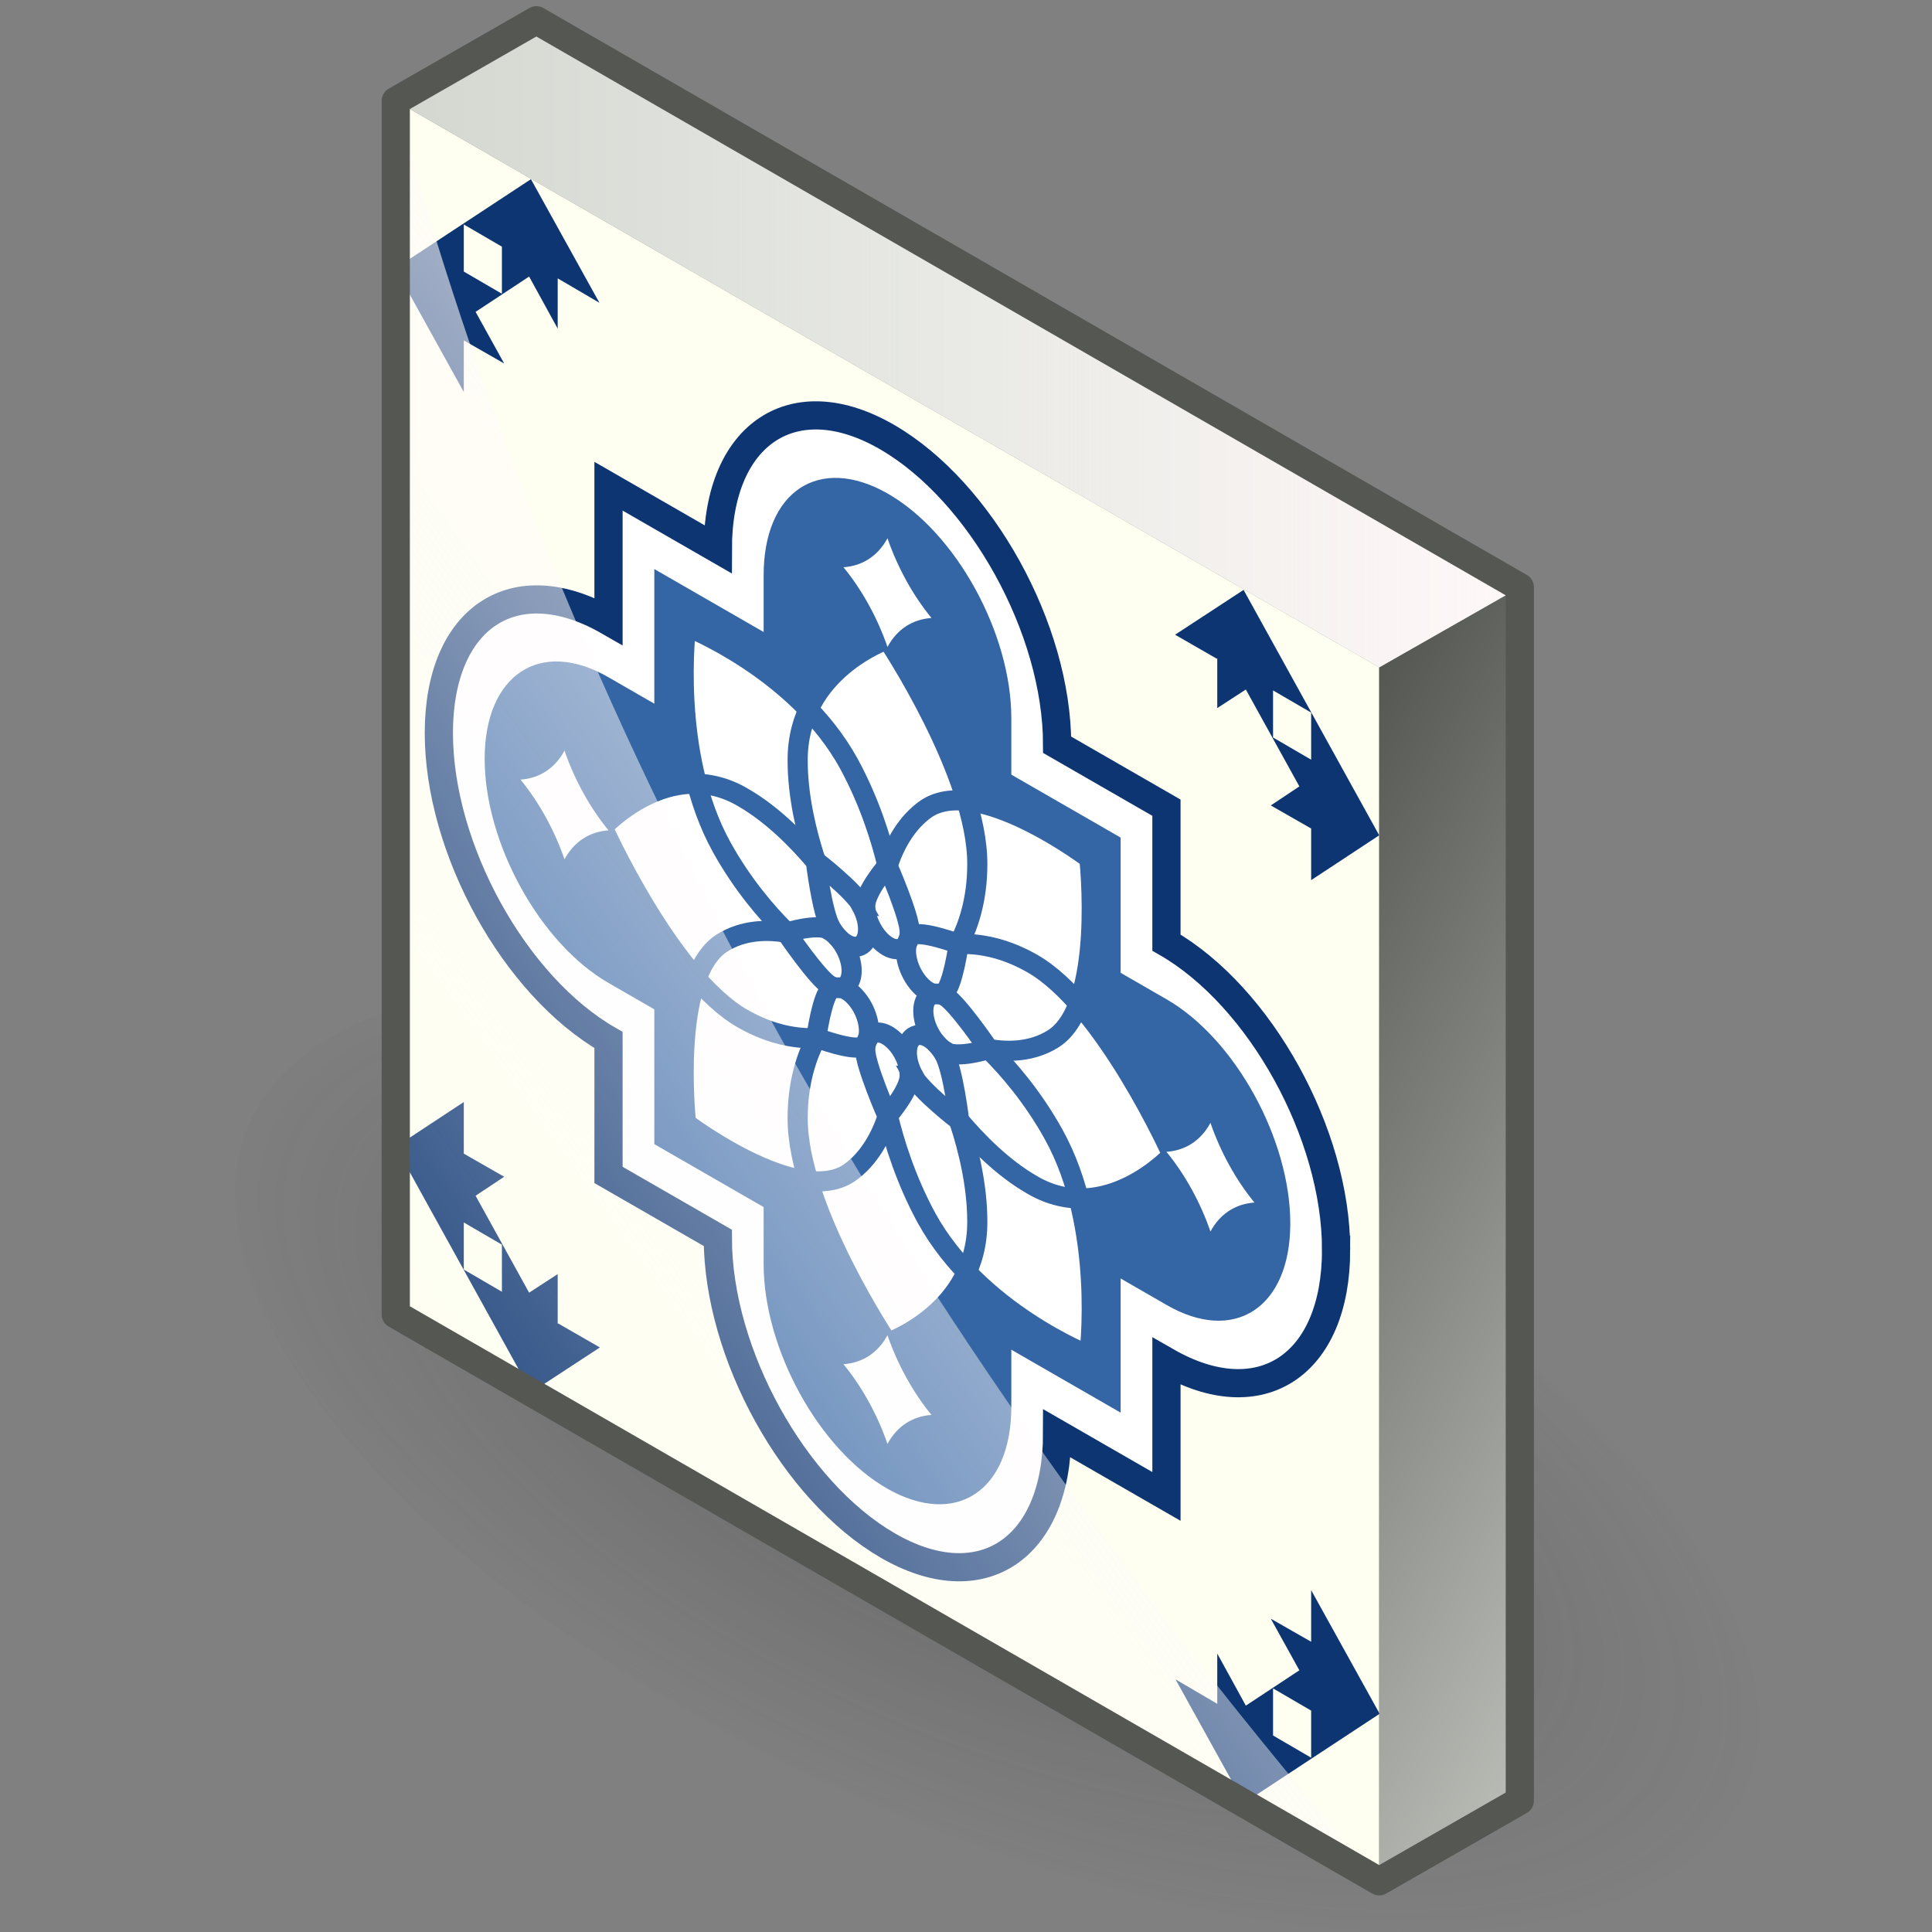 <?xml version="1.0" encoding="UTF-8" standalone="no"?>
<svg
   viewBox="0 0 48 48"
   version="1.1"
   id="svg40"
   sodipodi:docname="tilepattern.svg"
   inkscape:version="1.3.2 (091e20e, 2023-11-25, custom)"
   xmlns:inkscape="http://www.inkscape.org/namespaces/inkscape"
   xmlns:sodipodi="http://sodipodi.sourceforge.net/DTD/sodipodi-0.dtd"
   xmlns:xlink="http://www.w3.org/1999/xlink"
   xmlns="http://www.w3.org/2000/svg"
   xmlns:svg="http://www.w3.org/2000/svg">
  <rect x="0" y="0" width="48" height="48" fill="#808080" stroke="none"/>
  <sodipodi:namedview
     id="namedview40"
     pagecolor="#ffffff"
     bordercolor="#666666"
     borderopacity="1.0"
     inkscape:showpageshadow="2"
     inkscape:pageopacity="0.0"
     inkscape:pagecheckerboard="0"
     inkscape:deskcolor="#d1d1d1"
     inkscape:zoom="16.2929"
     inkscape:cx="23.5071"
     inkscape:cy="26.576"
     inkscape:current-layer="svg40" />
  <defs
     id="defs6">
    <radialGradient
       id="radial-gradient"
       cx="-393.22"
       cy="-44.87"
       fx="-393.22"
       fy="-44.87"
       r="8.81"
       gradientTransform="matrix(0.178,2.373,-1.053,0.398,46.4,986.12)"
       gradientUnits="userSpaceOnUse">
      <stop
         offset=".28"
         stop-color="#2c2c2c"
         stop-opacity=".5"
         id="stop1" />
      <stop
         offset=".99"
         stop-color="#2c2c2c"
         stop-opacity="0"
         id="stop2" />
    </radialGradient>
    <linearGradient
       id="linear-gradient"
       x1="41.36"
       y1="33.92"
       x2="28.32"
       y2="26.59"
       gradientUnits="userSpaceOnUse">
      <stop
         offset="0"
         stop-color="#babdb6"
         id="stop3" />
      <stop
         offset="1"
         stop-color="#555753"
         id="stop4" />
    </linearGradient>
    <linearGradient
       id="linear-gradient-2"
       x1="11.61"
       y1="10.6"
       x2="36.39"
       y2="10.6"
       gradientTransform="matrix(1, 0, 0, 1, 0, 0)"
       gradientUnits="userSpaceOnUse">
      <stop
         offset="0"
         stop-color="#fff"
         stop-opacity="0"
         id="stop5" />
      <stop
         offset="1"
         stop-color="#fff8f8"
         id="stop6" />
    </linearGradient>
    <linearGradient
       id="linear-gradient-3"
       x1="8.52"
       y1="34.94"
       x2="33.5"
       y2="16.92"
       xlink:href="#linear-gradient-2" />
    <linearGradient
       inkscape:collect="always"
       xlink:href="#linear-gradient-2"
       id="linearGradient40"
       gradientUnits="userSpaceOnUse"
       x1="11.61"
       y1="10.6"
       x2="36.39"
       y2="10.6" />
  </defs>
  <g
     id="shadow"
     style="opacity:0.45;isolation:isolate;mix-blend-mode:multiply"
     transform="translate(1.166,0.614)">
    <ellipse
       cx="23.59"
       cy="35.64"
       rx="9.08"
       ry="20.36"
       transform="rotate(-65.72,23.595,35.635)"
       style="fill:url(#radial-gradient)"
       id="ellipse6" />
  </g>
  <g
     id="ART"
     style="isolation:isolate;stroke-width:0.888"
     transform="matrix(1.127,0,0,1.125,-3.252,-3.378)">
    <g
       id="g39"
       style="stroke-width:0.888">
      <g
         id="g36"
         style="stroke-width:0.888">
        <polygon
           points="33.29,17.74 33.29,44.55 11.61,32.03 11.61,5.23 "
           style="fill:#fefff0;stroke-width:0.888"
           id="polygon6" />
        <path
           d="M 13.11,10.52 14,11.03 13.37,9.89 14.55,9.11 15.18,10.26 V 9.15 l 0.92,0.54 -1.51,-2.73 -2.99,1.97 1.51,2.73 z m 0,-2.56 0.84,0.49 V 9.49 L 13.11,9 Z"
           style="fill:#0c3572;stroke-width:0.888"
           id="path6" />
        <path
           d="m 29.72,17.54 v 1.1 l 0.63,-0.41 1.18,2.14 -0.63,0.42 0.89,0.51 v 1.14 l 1.5,-0.99 -2.99,-5.42 -1.51,0.99 0.92,0.53 z m 2.07,1.2 v 1.04 l -0.84,-0.49 v -1.04 z"
           style="fill:#0c3572;stroke-width:0.888"
           id="path7" />
        <path
           d="m 31.79,39.26 -0.89,-0.51 0.63,1.14 -1.18,0.78 -0.63,-1.15 v 1.11 l -0.92,-0.54 1.51,2.73 2.99,-1.97 -1.51,-2.73 z m 0,2.56 -0.84,-0.49 v -1.04 l 0.84,0.49 z"
           style="fill:#0c3572;stroke-width:0.888"
           id="path8" />
        <path
           d="m 15.18,32.24 v -1.1 L 14.55,31.55 13.37,29.41 14,28.99 13.11,28.48 v -1.14 l -1.5,0.99 2.99,5.42 1.51,-0.99 -0.92,-0.53 z m -2.07,-1.2 V 30 l 0.84,0.49 v 1.04 z"
           style="fill:#0c3572;stroke-width:0.888"
           id="path9" />
        <g
           id="g11"
           style="stroke-width:0.888">
          <path
             d="m 32.34,30.6 c 0,-2.55 -1.67,-5.59 -3.74,-6.78 v -2.98 l -2.41,-1.39 c 0,-2.56 -1.68,-5.59 -3.74,-6.79 -2.06,-1.2 -3.74,-0.09 -3.74,2.47 L 16.3,13.74 v 2.98 c -2.07,-1.19 -3.74,-0.09 -3.74,2.47 0,2.56 1.67,5.59 3.74,6.78 v 2.98 l 2.41,1.39 c 0,2.56 1.68,5.59 3.74,6.79 2.06,1.2 3.74,0.09 3.74,-2.47 l 2.41,1.39 v -2.98 c 2.07,1.19 3.74,0.09 3.74,-2.47 z"
             style="fill:#ffffff;stroke-width:0.888"
             id="path10" />
          <path
             d="m 32.34,30.6 c 0,-2.55 -1.67,-5.59 -3.74,-6.78 v -2.98 l -2.41,-1.39 c 0,-2.56 -1.68,-5.59 -3.74,-6.79 -2.06,-1.2 -3.74,-0.09 -3.74,2.47 L 16.3,13.74 v 2.98 c -2.07,-1.19 -3.74,-0.09 -3.74,2.47 0,2.56 1.67,5.59 3.74,6.78 v 2.98 l 2.41,1.39 c 0,2.56 1.68,5.59 3.74,6.79 2.06,1.2 3.74,0.09 3.74,-2.47 l 2.41,1.39 v -2.98 c 2.07,1.19 3.74,0.09 3.74,-2.47 z"
             style="fill:none;stroke:#0c3572;stroke-width:0.622px;stroke-miterlimit:10"
             id="path11" />
        </g>
        <polygon
           points="27.59,21.5 27.59,34.2 17.31,28.27 17.31,15.57 "
           style="fill:#3465a4;stroke-width:0.888"
           id="polygon11" />
        <path
           d="m 25.18,23.89 -5.46,-3.15 v -5.03 c 0,-1.86 1.22,-2.67 2.73,-1.81 1.51,0.86 2.73,3.09 2.73,4.96 z"
           style="fill:#3465a4;stroke-width:0.888"
           id="path12" />
        <path
           d="m 20.37,20.31 v 6.75 L 16.3,24.71 c -1.51,-0.87 -2.73,-3.09 -2.73,-4.95 0,-1.86 1.23,-2.67 2.73,-1.8 z"
           style="fill:#3465a4;stroke-width:0.888"
           id="path13" />
        <path
           d="m 19.72,25.89 5.46,3.15 v 5.03 c 0,1.86 -1.22,2.67 -2.73,1.81 -1.51,-0.86 -2.73,-3.09 -2.73,-4.96 z"
           style="fill:#3465a4;stroke-width:0.888"
           id="path14" />
        <path
           d="m 24.53,29.47 v -6.75 l 4.07,2.35 c 1.51,0.87 2.73,3.09 2.73,4.95 0,1.86 -1.23,2.67 -2.73,1.8 z"
           style="fill:#3465a4;stroke-width:0.888"
           id="path15" />
        <path
           d="m 28.74,28.51 c 0,0 -0.91,-2.03 -2.08,-3.35 0.46,-1.22 0.24,-3.2 0.24,-3.2 0,0 -1.5,-1.14 -2.7,-1.27 -0.52,-1.75 -1.74,-3.57 -1.74,-3.57 0,0 -1.22,0.42 -1.74,1.56 -1.2,-1.26 -2.7,-1.85 -2.7,-1.85 0,0 -0.22,1.73 0.24,3.48 -1.17,-0.03 -2.08,0.95 -2.08,0.95 0,0 0.91,2.03 2.08,3.35 -0.46,1.22 -0.24,3.2 -0.24,3.2 0,0 1.5,1.14 2.7,1.27 0.52,1.75 1.74,3.57 1.74,3.57 0,0 1.22,-0.42 1.74,-1.56 1.2,1.26 2.7,1.85 2.7,1.85 0,0 0.22,-1.73 -0.24,-3.48 1.17,0.03 2.08,-0.95 2.08,-0.95 z"
           style="fill:#ffffff;stroke-width:0.888"
           id="path16" />
        <g
           id="g24"
           style="stroke-width:0.888">
          <path
             d="m 22.45,22.12 c -0.14,-0.58 -0.39,-1.4 -0.85,-2.25 -1.14,-2.08 -3.59,-3.04 -3.59,-3.04 0,0 -0.36,2.82 0.79,4.89 0.46,0.83 1,1.45 1.4,1.85"
             style="fill:none;stroke:#3465a4;stroke-width:0.444px;stroke-miterlimit:10"
             id="path17" />
          <path
             d="m 20.87,22.03 c -0.39,-0.46 -0.95,-1.04 -1.61,-1.42 -1.62,-0.95 -3.09,0.66 -3.09,0.66 0,0 1.48,3.31 3.09,4.23 0.65,0.37 1.2,0.44 1.59,0.43"
             style="fill:none;stroke:#3465a4;stroke-width:0.444px;stroke-miterlimit:10"
             id="path18" />
          <path
             d="m 20.22,23.6 c -0.41,-0.07 -0.95,-0.07 -1.42,0.23 -1.15,0.74 -0.79,3.98 -0.79,3.98 0,0 2.45,1.86 3.59,1.1 0.45,-0.31 0.71,-0.82 0.85,-1.24"
             style="fill:none;stroke:#3465a4;stroke-width:0.444px;stroke-miterlimit:10"
             id="path19" />
          <path
             d="m 20.87,25.94 c -0.19,0.37 -0.4,0.95 -0.4,1.75 -0.01,1.99 1.98,4.97 1.98,4.97 0,0 1.99,-0.68 1.98,-2.68 0,-0.8 -0.2,-1.61 -0.39,-2.19"
             style="fill:none;stroke:#3465a4;stroke-width:0.444px;stroke-miterlimit:10"
             id="path20" />
          <path
             d="m 22.46,27.65 c 0.14,0.58 0.39,1.4 0.85,2.25 1.14,2.08 3.59,3.04 3.59,3.04 0,0 0.36,-2.82 -0.79,-4.89 -0.46,-0.83 -1,-1.45 -1.4,-1.85"
             style="fill:none;stroke:#3465a4;stroke-width:0.444px;stroke-miterlimit:10"
             id="path21" />
          <path
             d="m 24.03,27.75 c 0.39,0.46 0.95,1.04 1.61,1.42 1.62,0.95 3.09,-0.66 3.09,-0.66 0,0 -1.48,-3.31 -3.09,-4.23 -0.65,-0.37 -1.2,-0.44 -1.59,-0.43"
             style="fill:none;stroke:#3465a4;stroke-width:0.444px;stroke-miterlimit:10"
             id="path22" />
          <path
             d="m 24.69,26.17 c 0.41,0.07 0.95,0.07 1.42,-0.23 1.15,-0.74 0.79,-3.98 0.79,-3.98 0,0 -2.45,-1.86 -3.59,-1.1 -0.45,0.31 -0.71,0.82 -0.85,1.24"
             style="fill:none;stroke:#3465a4;stroke-width:0.444px;stroke-miterlimit:10"
             id="path23" />
          <path
             d="m 24.03,23.84 c 0.19,-0.37 0.4,-0.95 0.4,-1.75 0.01,-1.99 -1.98,-4.97 -1.98,-4.97 0,0 -1.99,0.68 -1.98,2.68 0,0.8 0.2,1.61 0.39,2.19"
             style="fill:none;stroke:#3465a4;stroke-width:0.444px;stroke-miterlimit:10"
             id="path24" />
        </g>
        <g
           id="g32"
           style="stroke-width:0.888">
          <path
             d="m 22.94,23.58 c 0,-0.34 -0.49,-1.46 -0.49,-1.46 0,0 -0.49,0.56 -0.49,0.89 0,0.33 0.22,0.73 0.49,0.89 0.27,0.16 0.49,0.01 0.49,-0.32 z"
             style="fill:none;stroke:#3465a4;stroke-width:0.444px;stroke-miterlimit:10"
             id="path25" />
          <path
             d="m 21.89,23.01 c -0.19,-0.35 -1.02,-0.99 -1.02,-0.99 0,0 0.13,1.1 0.32,1.45 0.19,0.35 0.5,0.53 0.69,0.4 0.19,-0.13 0.19,-0.51 0,-0.86 z"
             style="fill:none;stroke:#3465a4;stroke-width:0.444px;stroke-miterlimit:10"
             id="path26" />
          <path
             d="m 21.17,23.54 c -0.27,-0.16 -0.95,0.06 -0.95,0.06 0,0 0.68,1 0.95,1.16 0.27,0.16 0.49,0.01 0.49,-0.32 0,-0.33 -0.22,-0.73 -0.49,-0.89 z"
             style="fill:none;stroke:#3465a4;stroke-width:0.444px;stroke-miterlimit:10"
             id="path27" />
          <path
             d="m 21.2,24.85 c -0.19,0.13 -0.32,1.07 -0.32,1.07 0,0 0.83,0.31 1.02,0.19 0.19,-0.12 0.19,-0.51 0,-0.86 -0.19,-0.35 -0.5,-0.53 -0.69,-0.4 z"
             style="fill:none;stroke:#3465a4;stroke-width:0.444px;stroke-miterlimit:10"
             id="path28" />
          <path
             d="m 21.96,26.19 c 0,0.34 0.49,1.46 0.49,1.46 0,0 0.49,-0.56 0.49,-0.89 0,-0.34 -0.22,-0.73 -0.49,-0.89 -0.27,-0.16 -0.49,-0.01 -0.49,0.32 z"
             style="fill:none;stroke:#3465a4;stroke-width:0.444px;stroke-miterlimit:10"
             id="path29" />
          <path
             d="m 23.01,26.76 c 0.19,0.35 1.02,0.99 1.02,0.99 0,0 -0.13,-1.1 -0.32,-1.45 -0.19,-0.35 -0.5,-0.53 -0.69,-0.4 -0.19,0.13 -0.19,0.51 0,0.86 z"
             style="fill:none;stroke:#3465a4;stroke-width:0.444px;stroke-miterlimit:10"
             id="path30" />
          <path
             d="m 23.73,26.23 c 0.27,0.16 0.95,-0.06 0.95,-0.06 0,0 -0.68,-1 -0.95,-1.16 -0.27,-0.16 -0.49,-0.01 -0.49,0.32 0,0.33 0.22,0.73 0.49,0.89 z"
             style="fill:none;stroke:#3465a4;stroke-width:0.444px;stroke-miterlimit:10"
             id="path31" />
          <path
             d="m 23.7,24.92 c 0.19,-0.13 0.32,-1.07 0.32,-1.07 0,0 -0.83,-0.31 -1.02,-0.19 -0.19,0.12 -0.19,0.51 0,0.86 0.19,0.35 0.5,0.53 0.69,0.4 z"
             style="fill:none;stroke:#3465a4;stroke-width:0.444px;stroke-miterlimit:10"
             id="path32" />
        </g>
        <path
           d="m 29.57,27.8 c -0.21,0.39 -0.55,0.61 -0.97,0.64 0.41,0.5 0.75,1.12 0.97,1.76 0.21,-0.39 0.55,-0.61 0.97,-0.64 -0.41,-0.5 -0.75,-1.12 -0.97,-1.76 z"
           style="fill:#ffffff;stroke-width:0.888"
           id="path33" />
        <path
           d="m 21.48,15.53 c 0.41,0.5 0.75,1.12 0.97,1.76 0.21,-0.39 0.55,-0.61 0.97,-0.64 -0.41,-0.5 -0.75,-1.12 -0.97,-1.76 -0.21,0.39 -0.55,0.61 -0.97,0.64 z"
           style="fill:#ffffff;stroke-width:0.888"
           id="path34" />
        <path
           d="m 15.33,21.98 c 0.21,-0.39 0.55,-0.61 0.97,-0.64 -0.41,-0.5 -0.75,-1.12 -0.97,-1.76 -0.21,0.39 -0.55,0.61 -0.97,0.64 0.41,0.5 0.75,1.12 0.97,1.76 z"
           style="fill:#ffffff;stroke-width:0.888"
           id="path35" />
        <path
           d="m 23.42,34.25 c -0.41,-0.5 -0.75,-1.12 -0.97,-1.76 -0.21,0.39 -0.55,0.61 -0.97,0.64 0.41,0.5 0.75,1.12 0.97,1.76 0.21,-0.39 0.55,-0.61 0.97,-0.64 z"
           style="fill:#ffffff;stroke-width:0.888"
           id="path36" />
      </g>
      <polygon
         points="36.39,42.77 36.39,15.97 33.29,17.74 33.29,44.55 "
         style="fill:url(#linear-gradient);stroke-width:0.888"
         id="polygon36" />
      <polygon
         points="14.71,3.45 11.61,5.23 33.29,17.74 36.39,15.97 "
         style="fill:#d3d7cf;stroke-width:0.888"
         id="polygon37" />
      <polygon
         points="14.71,3.45 11.61,5.23 33.29,17.74 36.39,15.97 "
         style="fill:url(#linearGradient40);stroke-width:0.888"
         id="polygon38" />
      <path
         d="M 33.29,44.55 11.61,32.04 V 5.23 c 3.47,12.83 10.09,25.89 21.68,39.32 z"
         style="fill:url(#linear-gradient-3);stroke-width:0.888"
         id="path38" />
      <polygon
         points="11.61,5.23 11.61,32.03 33.29,44.55 36.39,42.77 36.39,15.97 14.71,3.45 "
         style="fill:none;stroke:#555753;stroke-width:0.622px;stroke-linecap:round;stroke-linejoin:round"
         id="polygon39" />
    </g>
  </g>
</svg>
